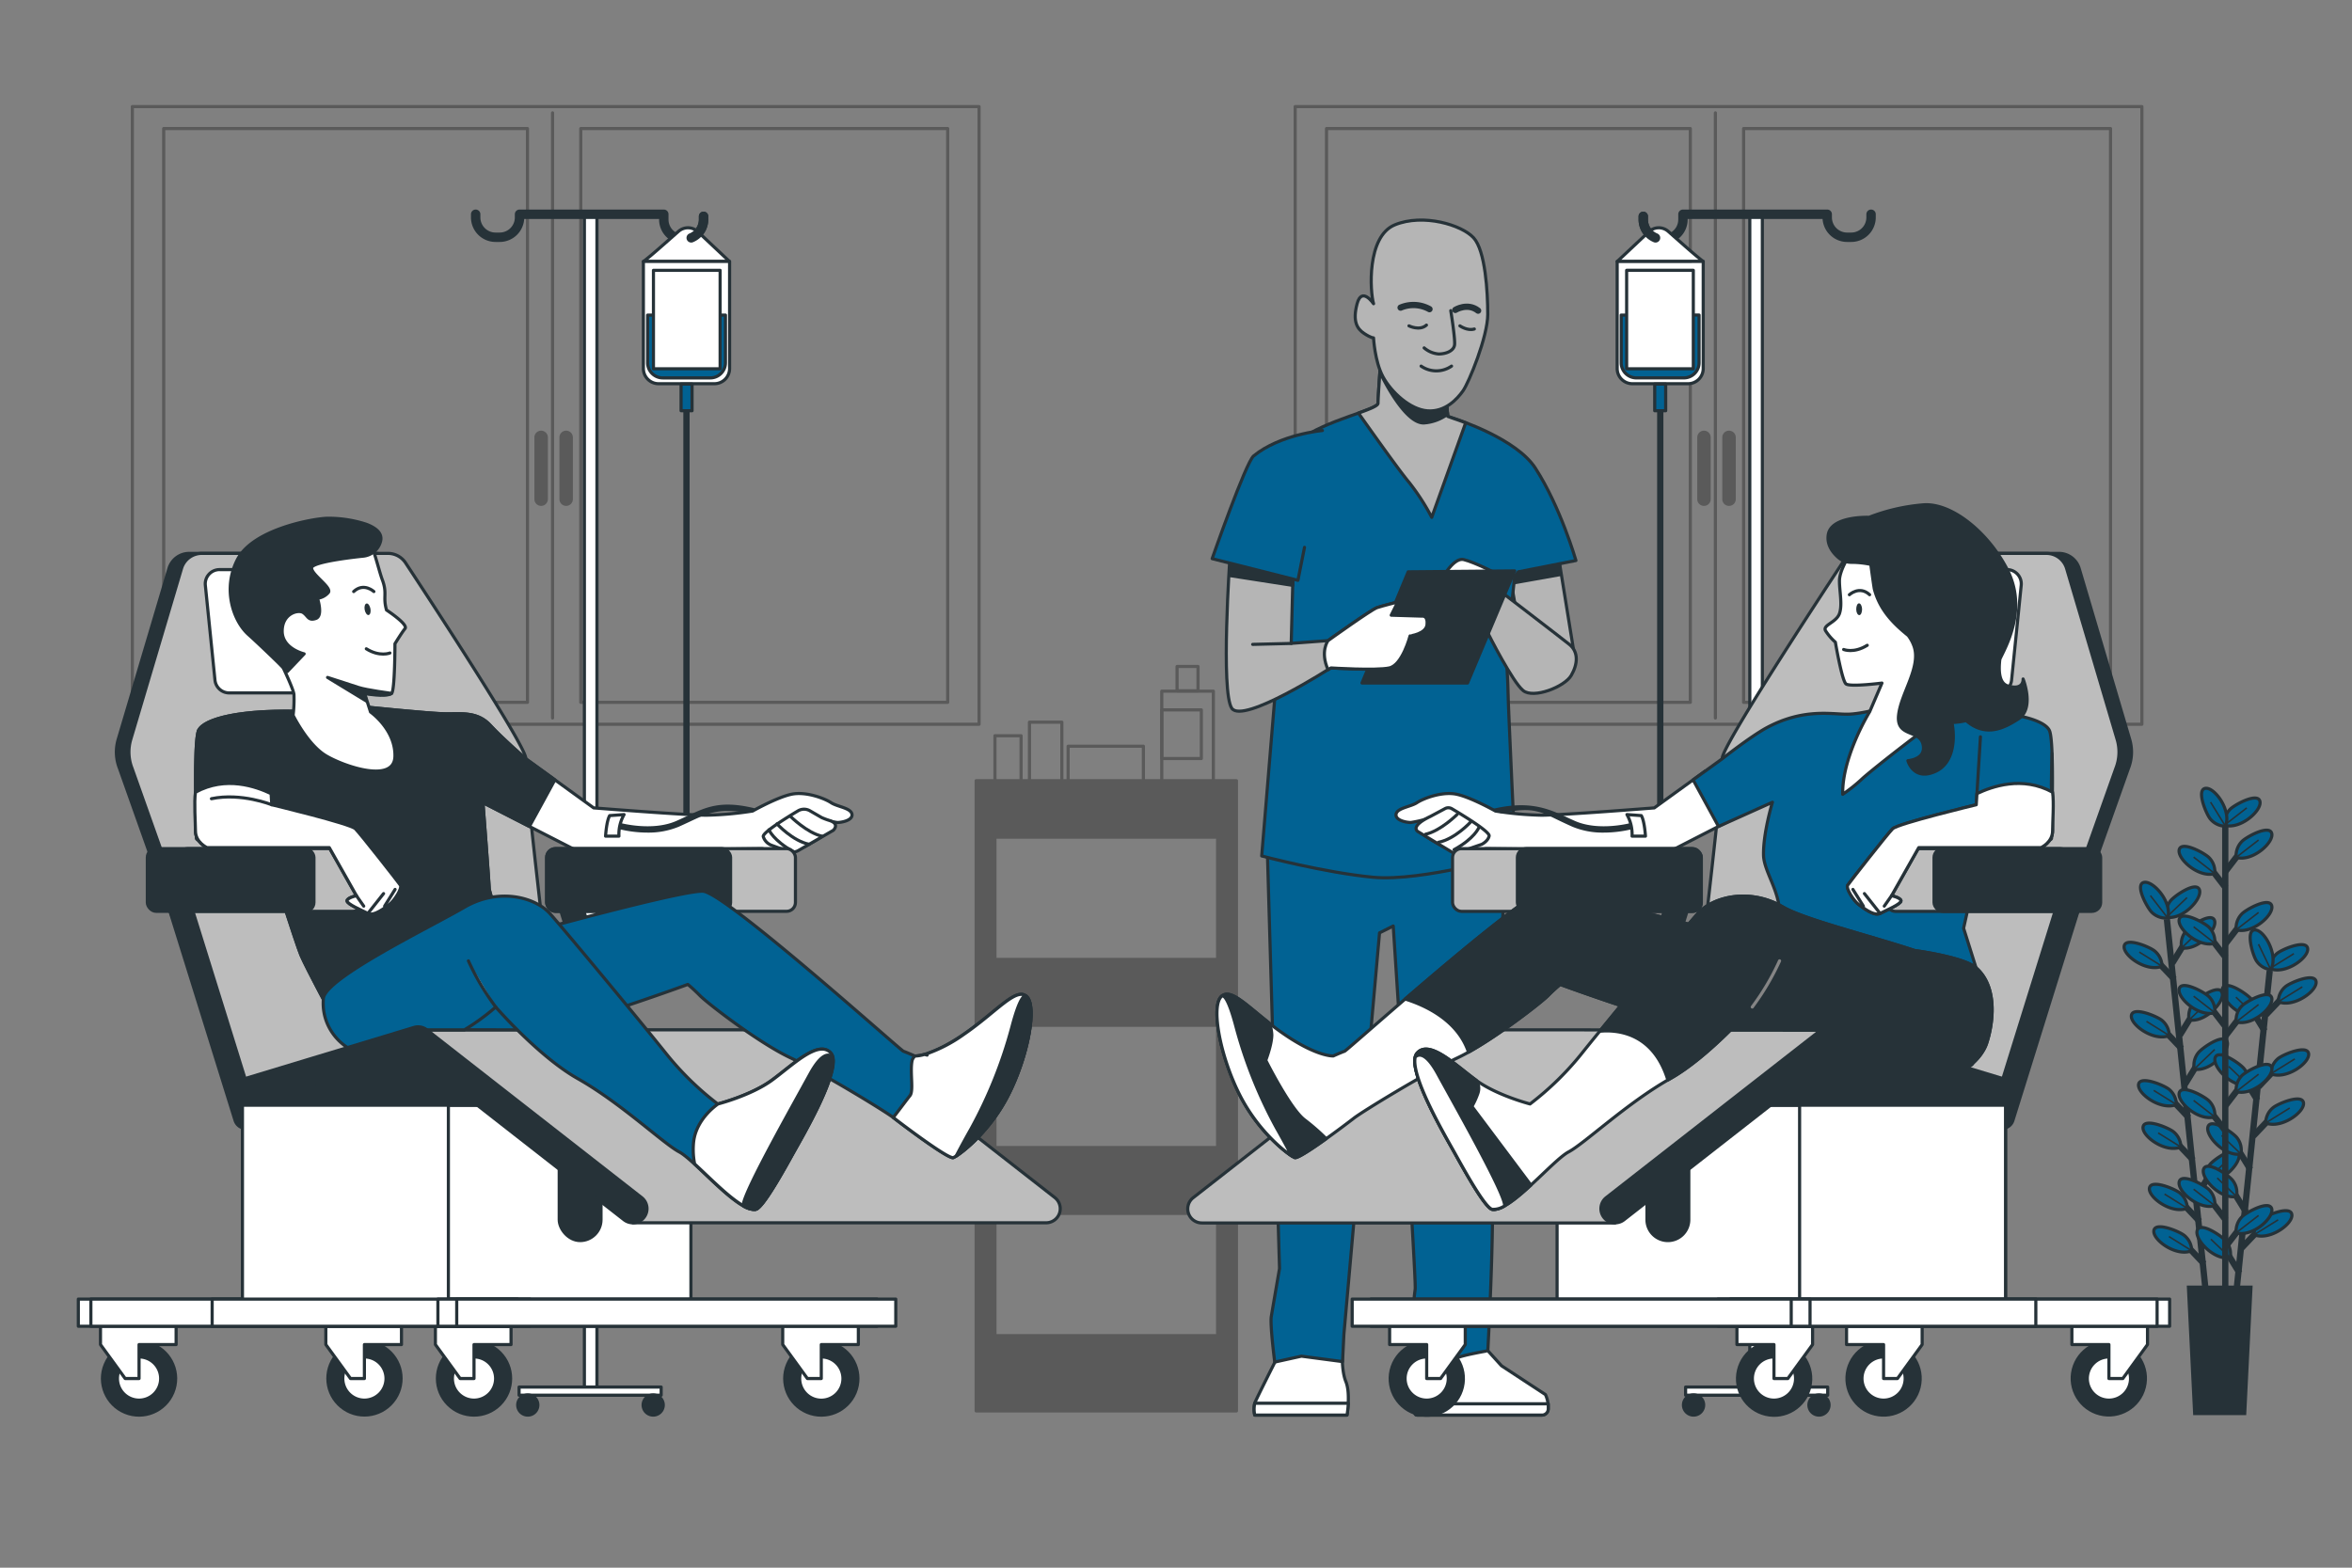 <svg xmlns="http://www.w3.org/2000/svg" viewBox="0 0 750 500"><rect x="0" y="0" width="750" height="500" fill="#808080" stroke="none"/><g id="freepik--Furniture--inject-45"><g style="opacity:0.3"><path d="M311.27,249V450h83V249Zm77,177h-71V387h71Zm0-60h-71V327h71Zm0-60h-71V267h71Z" style="stroke:#000;stroke-linecap:round;stroke-linejoin:round"></path><rect x="370.46" y="220.44" width="16.45" height="28.79" style="fill:none;stroke:#000;stroke-linecap:round;stroke-linejoin:round"></rect><rect x="370.46" y="226.41" width="12.62" height="15.51" style="fill:none;stroke:#000;stroke-linecap:round;stroke-linejoin:round"></rect><rect x="375.34" y="212.56" width="6.68" height="7.77" style="fill:none;stroke:#000;stroke-linecap:round;stroke-linejoin:round"></rect><rect x="340.6" y="238" width="24" height="11.67" style="fill:none;stroke:#000;stroke-linecap:round;stroke-linejoin:round"></rect><rect x="328.27" y="230.33" width="10.33" height="22.33" style="fill:none;stroke:#000;stroke-linecap:round;stroke-linejoin:round"></rect><rect x="317.27" y="234.66" width="8.33" height="18.01" style="fill:none;stroke:#000;stroke-linecap:round;stroke-linejoin:round"></rect></g></g><g id="freepik--Windows--inject-45"><g style="opacity:0.3"><rect x="413" y="34" width="270" height="197" style="fill:none;stroke:#000;stroke-linecap:round;stroke-linejoin:round"></rect><rect x="423" y="41" width="116" height="183" style="fill:none;stroke:#000;stroke-linecap:round;stroke-linejoin:round"></rect><rect x="556" y="41" width="117" height="183" style="fill:none;stroke:#000;stroke-linecap:round;stroke-linejoin:round"></rect><line x1="547" y1="36" x2="547" y2="229" style="fill:none;stroke:#000;stroke-linecap:round;stroke-linejoin:round"></line><path d="M543.36,160.85h0a1.64,1.64,0,0,1-1.64-1.65V139.5a1.64,1.64,0,0,1,1.64-1.64h0A1.64,1.64,0,0,1,545,139.5v19.7A1.64,1.64,0,0,1,543.36,160.85Z" style="stroke:#000;stroke-linecap:round;stroke-linejoin:round"></path><path d="M551.34,160.85h0a1.64,1.64,0,0,1-1.64-1.65V139.5a1.64,1.64,0,0,1,1.64-1.64h0A1.65,1.65,0,0,1,553,139.5v19.7A1.65,1.65,0,0,1,551.34,160.85Z" style="stroke:#000;stroke-linecap:round;stroke-linejoin:round"></path></g><g style="opacity:0.3"><rect x="42.2" y="34" width="270" height="197" style="fill:none;stroke:#000;stroke-linecap:round;stroke-linejoin:round"></rect><rect x="52.2" y="41" width="116" height="183" style="fill:none;stroke:#000;stroke-linecap:round;stroke-linejoin:round"></rect><rect x="185.2" y="41" width="117" height="183" style="fill:none;stroke:#000;stroke-linecap:round;stroke-linejoin:round"></rect><line x1="176.2" y1="36" x2="176.2" y2="229" style="fill:none;stroke:#000;stroke-linecap:round;stroke-linejoin:round"></line><path d="M172.56,160.85h0a1.65,1.65,0,0,1-1.65-1.65V139.5a1.65,1.65,0,0,1,1.65-1.64h0a1.65,1.65,0,0,1,1.64,1.64v19.7A1.65,1.65,0,0,1,172.56,160.85Z" style="stroke:#000;stroke-linecap:round;stroke-linejoin:round"></path><path d="M180.53,160.85h0a1.65,1.65,0,0,1-1.64-1.65V139.5a1.65,1.65,0,0,1,1.64-1.64h0a1.64,1.64,0,0,1,1.64,1.64v19.7A1.64,1.64,0,0,1,180.53,160.85Z" style="stroke:#000;stroke-linecap:round;stroke-linejoin:round"></path></g></g><g id="freepik--character-2--inject-45"><path d="M474.43,430.79l4.37,4.81,14,9.18a9.08,9.08,0,0,1,.87,3.49v1.11a2,2,0,0,1-2,1.95H451.88a.7.7,0,0,1-.7-.6,62.18,62.18,0,0,1-.78-8.14c0-3.49,2.18-14.86,2.18-14.86l20.54-.87Z" style="fill:#fff;stroke:#263238;stroke-linecap:round;stroke-linejoin:round"></path><path d="M451.18,450.73a.7.7,0,0,0,.7.6h39.83a2,2,0,0,0,2-1.95v-1.11a4.89,4.89,0,0,0,0-.54H450.77C450.92,449,451.08,450.09,451.18,450.73Z" style="fill:#fff;stroke:#263238;stroke-linecap:round;stroke-linejoin:round"></path><path d="M408,427.42l-.69,5.5s-6.71,13.25-7.22,14.63a8.6,8.6,0,0,0,0,3.78h29.42s1.2-6.88-.34-10.66-1.09-10.12-1.09-10.12l-.81-3.13S412.33,425.52,408,427.42Z" style="fill:#fff;stroke:#263238;stroke-linecap:round;stroke-linejoin:round"></path><path d="M400.12,451.33h29.42a34.59,34.59,0,0,0,.4-3.78H400.12A8.6,8.6,0,0,0,400.12,451.33Z" style="fill:#fff;stroke:#263238;stroke-linecap:round;stroke-linejoin:round"></path><path d="M480.55,270s-5.68,89.15-4.81,105.32-1.31,55.5-1.31,55.5S467,432.1,464.82,433s-13.2,1.75-13.2,1.75a110.73,110.73,0,0,1-1.22-11.37,99.93,99.93,0,0,1,.87-12.23c.44-2.62-7-115.81-7-115.81l-4.37,2.19-11.36,128-.44,8.74L415,432.54l-8.52,1.88s-1.53-11.93-1.09-14.55,2.62-15.3,2.62-15.3l-3.94-135S460.45,272.16,480.55,270Z" style="fill:#016293;stroke:#263238;stroke-linecap:round;stroke-linejoin:round"></path><polygon points="496.82 176.67 501.92 208.23 499.82 211.83 484.5 200.71 481.19 181.78 496.82 176.67" style="fill:#b5b5b5;stroke:#263238;stroke-linecap:round;stroke-linejoin:round"></polygon><polygon points="482.65 185.91 497.31 183.3 497.31 179.89 484.19 182.38 482.65 185.91" style="fill:#263238;stroke:#263238;stroke-linecap:round;stroke-linejoin:round"></polygon><path d="M440.32,114.47s-.9,12-.9,14.12-16.83,5.41-24.94,11.72c-4.56,3.55-10.22,11.12-10.22,15.63s2.41,64.61,2.41,64.61L402.33,273s19.87,5.29,35.49,6.79,45.35-7.22,45.35-7.22-2.28-48.15-2.28-51.45-.6-12-.6-12l2.7-25.24,1.2-1.51,18.34-3.6s-4.88-17-12.93-29.45c-6-9.32-24.34-15.33-26.14-15.93l-1.8-.6-.6-6.31S444.83,120.18,440.32,114.47Z" style="fill:#016293;stroke:#263238;stroke-linecap:round;stroke-linejoin:round"></path><path d="M461.66,132.8l-.6-6.31s-16.23-6.31-20.74-12c0,0-.9,12-.9,14.12,0,.83-2.6,1.84-6.24,3.15,3.79,5.36,13.29,18.75,16.16,22.1A72.2,72.2,0,0,1,456.55,165l10.82-30.15c-2-.77-3.47-1.25-3.91-1.4Z" style="fill:#b5b5b5;stroke:#263238;stroke-linecap:round;stroke-linejoin:round"></path><path d="M461.59,132.12l-.53-5.63s-16.23-6.31-20.74-12c0,0-.14,1.84-.3,4.21,1.16,2.42,8.14,16.43,14.05,16.19A14.4,14.4,0,0,0,461.59,132.12Z" style="fill:#263238;stroke:#263238;stroke-linecap:round;stroke-linejoin:round"></path><path d="M478.18,188.39s19.24,14.73,22.24,17.13,2.71,6.31.6,9.92-12,7.51-15.32,4.81S474.88,202.82,474,201s-3.91-9.61-3.91-9.61Z" style="fill:#b5b5b5;stroke:#263238;stroke-linecap:round;stroke-linejoin:round"></path><path d="M476.68,182.68s-6.31-3.3-9.91-4.2S459,186,459,186l18.93-.3Z" style="fill:#fff;stroke:#263238;stroke-linecap:round;stroke-linejoin:round"></path><polygon points="449.04 182.38 434.31 217.84 467.97 217.84 482.99 182.08 449.04 182.38" style="fill:#263238;stroke:#263238;stroke-linecap:round;stroke-linejoin:round"></polygon><path d="M423.49,204.32s13.83-9.92,15.63-10.52,6.61-1.8,6.61-1.8l-2.1,4.21,9.91.3s1.81-.3,1.51,2.7-5.41,3.61-5.41,3.61S447.23,212.13,443,213s-18.64,0-18.64,0-27.94,18-31.55,12.93-.6-48.38-.6-48.38l20.13,4.5-.6,23.14Z" style="fill:#b5b5b5;stroke:#263238;stroke-linecap:round;stroke-linejoin:round"></path><polygon points="392.07 183.56 412.23 186.7 412.23 185.13 392.33 179.63 392.07 183.56" style="fill:#263238;stroke:#263238;stroke-linecap:round;stroke-linejoin:round"></polygon><line x1="411.77" y1="205.22" x2="399.45" y2="205.52" style="fill:#fff;stroke:#263238;stroke-linecap:round;stroke-linejoin:round"></line><path d="M455.05,199.21c.3-3-1.51-2.7-1.51-2.7l-9.91-.3,2.1-4.21s-4.81,1.2-6.61,1.8-15.63,10.52-15.63,10.52-2.63,3.43,0,9.29l.9-.58s14.43.91,18.64,0,6.61-10.21,6.61-10.21S454.75,202.22,455.05,199.21Z" style="fill:#fff;stroke:#263238;stroke-linecap:round;stroke-linejoin:round"></path><path d="M421.69,137.31s-13.52,1.2-21.94,8.11c-2.46,2-13.22,32.76-13.22,32.76l27.35,6.91,2.1-10.52" style="fill:#016293;stroke:#263238;stroke-linecap:round;stroke-linejoin:round"></path><path d="M438,96.87s-3.75-5.63-5.25,0,0,8,2.24,9.48,3,1.41,3,1.41.38,7.51,3,12.39,8.64,10.51,14.27,10.89,9.39-3.76,11.26-6.39,7.89-17.27,7.89-24.4-.75-20.27-4.51-24.4S453.77,68,444.76,71.72,436.87,93.12,438,96.87Z" style="fill:#b5b5b5;stroke:#263238;stroke-linecap:round;stroke-linejoin:round"></path><path d="M462.62,99.08s1.45,9,1.21,10.91-2.67,2.91-5.09,2.91a8.11,8.11,0,0,1-4.61-1.94" style="fill:none;stroke:#263238;stroke-linecap:round;stroke-linejoin:round"></path><path d="M453.16,116.77a8.53,8.53,0,0,0,9.7,0" style="fill:none;stroke:#263238;stroke-linecap:round;stroke-linejoin:round"></path><path d="M455.83,98.6a10.53,10.53,0,0,0-9.21-.49" style="fill:none;stroke:#263238;stroke-linecap:round;stroke-linejoin:round;stroke-width:2px"></path><path d="M464.07,98.84s3.88-2.42,7.27.24" style="fill:none;stroke:#263238;stroke-linecap:round;stroke-linejoin:round;stroke-width:2px"></path><path d="M449.29,103.93s3.39,1.7,5.57-.24" style="fill:none;stroke:#263238;stroke-linecap:round;stroke-linejoin:round"></path><path d="M465.53,103.93s2.42,1.7,4.6,1" style="fill:none;stroke:#263238;stroke-linecap:round;stroke-linejoin:round"></path></g><g id="freepik--character-3--inject-45"><rect x="557.98" y="67.53" width="4" height="375" transform="translate(1119.95 510.07) rotate(180)" style="fill:#fff;stroke:#263238;stroke-linecap:round;stroke-linejoin:round"></rect><rect x="537.5" y="442.39" width="45.31" height="2.6" transform="translate(1120.31 887.38) rotate(180)" style="fill:#fff;stroke:#263238;stroke-linecap:round;stroke-linejoin:round"></rect><path d="M536.82,448.12a3.22,3.22,0,1,1,3.22,3.21A3.22,3.22,0,0,1,536.82,448.12Z" style="fill:#263238;stroke:#263238;stroke-linecap:round;stroke-linejoin:round"></path><path d="M576.82,448.12a3.21,3.21,0,1,1,3.21,3.21A3.21,3.21,0,0,1,576.82,448.12Z" style="fill:#263238;stroke:#263238;stroke-linecap:round;stroke-linejoin:round"></path><path d="M596.64,68.33v1a6.33,6.33,0,0,1-6.33,6.34H589a6.34,6.34,0,0,1-6.34-6.34v-1h-46V70a6.32,6.32,0,0,1-6.33,6.33h0A6.32,6.32,0,0,1,524,70V69" style="fill:none;stroke:#263238;stroke-linecap:round;stroke-linejoin:round;stroke-width:3px"></path><line x1="529.42" y1="131.25" x2="529.42" y2="272.08" style="fill:none;stroke:#263238;stroke-linecap:round;stroke-linejoin:round;stroke-width:2px"></line><path d="M525.8,73.9a4.57,4.57,0,0,1,6.16-.11c2.12,1.88,4.84,4.27,6.52,5.74,3.09,2.7,4.64,3.86,4.64,3.86H515.71Z" style="fill:#fff;stroke:#263238;stroke-linecap:round;stroke-linejoin:round"></path><path d="M520.52,83.39h17.76a4.84,4.84,0,0,1,4.84,4.84v34.15a0,0,0,0,1,0,0H515.68a0,0,0,0,1,0,0V88.23A4.84,4.84,0,0,1,520.52,83.39Z" transform="translate(1058.8 205.77) rotate(180)" style="fill:#fff;stroke:#263238;stroke-linecap:round;stroke-linejoin:round"></path><path d="M521.83,100.5H537a4.84,4.84,0,0,1,4.84,4.84v15.19a0,0,0,0,1,0,0H517a0,0,0,0,1,0,0V105.34A4.84,4.84,0,0,1,521.83,100.5Z" transform="translate(1058.8 221.02) rotate(180)" style="fill:#016293;stroke:#263238;stroke-linecap:round;stroke-linejoin:round"></path><rect x="527.65" y="122.5" width="3.5" height="8.5" transform="translate(1058.8 253.5) rotate(180)" style="fill:#016293;stroke:#263238;stroke-linecap:round;stroke-linejoin:round"></rect><rect x="518.69" y="86.22" width="21.26" height="31.41" transform="translate(1058.65 203.84) rotate(180)" style="fill:#fff;stroke:#263238;stroke-linecap:round;stroke-linejoin:round"></rect><path d="M527.91,75.86A6.32,6.32,0,0,1,524,70V69" style="fill:#fff;stroke:#263238;stroke-linecap:round;stroke-linejoin:round;stroke-width:3px"></path><rect x="496.52" y="352.5" width="143" height="63.17" style="fill:#fff;stroke:#263238;stroke-linecap:round;stroke-linejoin:round"></rect><path d="M531.85,395.67h0a6.67,6.67,0,0,1-6.67-6.67V357a6.67,6.67,0,0,1,6.67-6.67h0a6.67,6.67,0,0,1,6.67,6.67v32A6.67,6.67,0,0,1,531.85,395.67Z" style="fill:#263238;stroke:#263238;stroke-linecap:round;stroke-linejoin:round"></path><line x1="535.18" y1="287.83" x2="513.85" y2="356.33" style="fill:none;stroke:#263238;stroke-linecap:round;stroke-linejoin:round;stroke-width:8px"></line><path d="M656.5,176.5H597.14a6.72,6.72,0,0,0-5.62,3C583.3,192,552.46,239,553.19,242c.83,3.5-11.67,106.5-11.67,106.5H642l36.71-103.45a14.19,14.19,0,0,0,.4-9.23L663,181.31A6.73,6.73,0,0,0,656.5,176.5Z" style="fill:#263238;stroke:#263238;stroke-linecap:round;stroke-linejoin:round"></path><path d="M652.5,176.5H593.14a6.72,6.72,0,0,0-5.62,3C579.3,192,548.46,239,549.19,242c.83,3.5-11.67,106.5-11.67,106.5H638l36.71-103.45a14.19,14.19,0,0,0,.4-9.23L659,181.31A6.73,6.73,0,0,0,652.5,176.5Z" style="fill:#bdbdbd;stroke:#263238;stroke-linecap:round;stroke-linejoin:round"></path><polygon points="639.52 352.5 534.02 352.5 580.75 328.45 639.52 352.5" style="fill:#263238;stroke:#263238;stroke-linecap:round;stroke-linejoin:round"></polygon><path d="M543.79,245.9l-16.27,11.77s-29.34,2.33-36,2.33a106.5,106.5,0,0,1-14.67-1.33s-7.67-4.34-12.33-5.34-10.67,1.34-12.67,2.67-6.33,1.67-6.67,3.67,3.34,2.66,4.67,2.66a36.25,36.25,0,0,0,5.67-1.33s-3.34,2-3,3.67,11,7.33,12.66,7.33,8.67-1.33,8.67-1.33,25,.33,34,.33h25.67l19-9.74Z" style="fill:#fff;stroke:#263238;stroke-linecap:round;stroke-linejoin:round"></path><path d="M511.39,265.55a25.08,25.08,0,0,1-10-1.88c-1.21-.54-2.33-1.06-3.39-1.56-6.09-2.86-8.93-5.08-18.69-2.79-.54.12-1.09,0-2.42-.65-.49-.25-1.26-.59-.72-.72,10.44-2.44,16.44-.58,22.68,2.35,1.05.49,2.15,1,3.34,1.53,7.78,3.42,17.91.64,18,.61a1,1,0,0,1,1.24.69,1,1,0,0,1-.7,1.24A38,38,0,0,1,511.39,265.55Z" style="fill:#263238"></path><path d="M518.8,259.8a12.84,12.84,0,0,1,1.63,6.88h4.27s-.28-4.79-1.32-6.55Z" style="fill:#fff;stroke:#263238;stroke-linecap:round;stroke-linejoin:round"></path><path d="M641.19,270.33s13-1.33,13-3,1-30.66-.67-34.33-13.33-7-35.67-6c-5.67.25-16-1.67-16-1.67s-7.92,2.46-12.92,2.46-14-1.94-25.67,4.36C558.08,235,549.19,242,549.19,242l-9.3,6.72L548,263.59l17.19-7.72s-3,9.85-2.84,16.89c.11,5,4.93,11.1,5.13,18.27.41,14.79-3.74,31.18-3.74,31.18A98.87,98.87,0,0,1,595,336.42c5.49,3.79,17.09,7.55,17.44,7.72s15.49-3.19,16.44-4.7c5-8.05,5.33-15.95,3-25.16l-5.73-18.22,5-22.73Z" style="fill:#016293;stroke:#263238;stroke-linecap:round;stroke-linejoin:round"></path><path d="M456.17,260.37l4.6-2.46a2.2,2.2,0,0,1,2.15,0c3.15,1.86,12.21,7.33,11.93,8.71-.33,1.66-2.33,2.66-2.33,2.66l-8.71,3-11.59-7S449.17,263.7,456.17,260.37Z" style="fill:#fff;stroke:#263238;stroke-linecap:round;stroke-linejoin:round"></path><path d="M464.69,259.73s-5.31,5.31-10.11,6.34" style="fill:none;stroke:#263238;stroke-linecap:round;stroke-linejoin:round"></path><path d="M469,262.13s-5,5.48-10.29,6.51" style="fill:none;stroke:#263238;stroke-linecap:round;stroke-linejoin:round"></path><path d="M471.55,264s-1.38,3.43-7.89,7" style="fill:none;stroke:#263238;stroke-linecap:round;stroke-linejoin:round"></path><rect x="463.18" y="270.67" width="79.33" height="20" rx="2.83" style="fill:#bdbdbd;stroke:#263238;stroke-linecap:round;stroke-linejoin:round"></rect><rect x="483.86" y="270.67" width="58.65" height="20" rx="2.83" style="fill:#263238;stroke:#263238;stroke-linecap:round;stroke-linejoin:round"></rect><path d="M455.56,328.45l-2.5-.76a4.53,4.53,0,0,0-4.08.76L380.48,382a4.5,4.5,0,0,0,2.77,8.05H515l65.73-61.55Z" style="fill:#bdbdbd;stroke:#263238;stroke-linecap:round;stroke-linejoin:round"></path><path d="M575.27,305.56c-7.21-4.2-24.62-7.5-24.62-7.5s-51-14.12-57.95-13.82S429.65,335,428.75,335.29s-3.6,1.5-3.6,1.5-5.11.3-15.62-6.91-16.81-15.31-20.11-12-.3,19.22,6,31.53,15.91,19.21,17.42,19.81,16.21-10.5,18.91-12.61,22.82-14.41,33-19.21S491.2,320,493.6,317.57a51.9,51.9,0,0,1,3.91-3.6s35.12,12.91,45.33,13.81c1.47.13,3.09.37,4.79.67h33.12l-4.67,4.37a29.28,29.28,0,0,0,5.49-.54C593.28,329.88,582.48,309.77,575.27,305.56Z" style="fill:#fff;stroke:#263238;stroke-linecap:round;stroke-linejoin:round"></path><path d="M575.27,305.56c-7.21-4.2-24.62-7.5-24.62-7.5s-51-14.12-57.95-13.82c-4.27.19-27.39,19.57-44.62,34.39,6.46,2,16.79,6.78,20.2,16.94,10.06-5.6,23.18-15.86,25.32-18a51.9,51.9,0,0,1,3.91-3.6s35.12,12.91,45.33,13.81c1.47.13,3.09.37,4.79.67h33.12l-4.67,4.37a29.28,29.28,0,0,0,5.49-.54C593.28,329.88,582.48,309.77,575.27,305.56Z" style="fill:#263238;stroke:#263238;stroke-linecap:round;stroke-linejoin:round"></path><path d="M416,357.17c-4.64-3.49-12.38-19-12.38-19s1.93-5,1.93-8.13a10.51,10.51,0,0,0-.88-3.82c-7.61-6-12.45-11.13-15.2-8.38-3.31,3.3-.3,19.22,6,31.53s15.91,19.21,17.42,19.81c.81.33,5.46-2.75,10-6A70.74,70.74,0,0,0,416,357.17Z" style="fill:#263238;stroke:#263238;stroke-linecap:round;stroke-linejoin:round"></path><path d="M395.42,349.4c5.53,10.79,13.59,17.42,16.51,19.3-1.05-2-2.65-5-4.8-8.79a145.25,145.25,0,0,1-12.91-32.13c-2.55-9.74-4-10.34-4.56-10.11a1.59,1.59,0,0,0-.24.2C386.11,321.17,389.12,337.09,395.42,349.4Z" style="fill:#fff;stroke:#263238;stroke-linecap:round;stroke-linejoin:round"></path><path d="M630.08,308.65c-3.13-2.72-14.19-4.76-19.48-5.47-14.74-4.86-35.23-9.92-41.94-13.83-10.81-6.31-22.51-3.3-27.32,2.1s-28.22,33.63-36.63,44.14A94.85,94.85,0,0,1,487.9,352.1s-10.51-2.7-17.12-7.51-15-13.21-18.91-8.7,9,26.42,12,31.82,9.75,17.66,12,18c5.7.9,19.21-15.61,24.32-18.32S518.82,351.8,532.63,344c12.4-7,26.13-22.82,26.13-22.82a71.06,71.06,0,0,0,10,7.28h12C579.43,329.68,609.1,343.13,616,343c9.08,1.64,15.85-5.44,17.43-10.17C635.41,327.05,637.34,314.94,630.08,308.65Z" style="fill:#fff;stroke:#263238;stroke-linecap:round;stroke-linejoin:round"></path><path d="M451.87,335.89c-3.91,4.5,9,26.42,12,31.82s9.75,17.66,12,18c2.83.45,7.6-3.41,12.3-7.73l-18.81-25.09a24.21,24.21,0,0,0,1.93-4.26,4.63,4.63,0,0,0-.53-4.06C464.18,339.79,455.77,331.38,451.87,335.89Z" style="fill:#263238;stroke:#263238;stroke-linecap:round;stroke-linejoin:round"></path><path d="M633.47,332.86c1.94-5.81,3.87-17.92-3.39-24.21-3.13-2.72-14.19-4.76-19.48-5.47-14.74-4.86-35.23-9.92-41.94-13.83-10.81-6.31-22.51-3.3-27.32,2.1-4,4.49-20.81,24.71-31.22,37.46,5.13-.51,17,.1,21.73,15.54l.78-.46c12.4-7,26.13-22.82,26.13-22.82a71.06,71.06,0,0,0,10,7.28h12C579.43,329.68,609.1,343.13,616,343,625.12,344.67,631.89,337.59,633.47,332.86Z" style="fill:#263238;stroke:#263238;stroke-linecap:round;stroke-linejoin:round"></path><path d="M558.76,321.17a79.42,79.42,0,0,0,8.7-14.71" style="fill:none;stroke:#858585;stroke-linecap:round;stroke-linejoin:round"></path><path d="M479.79,384.23c-.6-4.81-15.91-31.83-21.32-41.74-3.84-7-6.16-6.35-7.19-5.35-1.49,6.35,9.81,25.56,12.6,30.57,3,5.41,9.75,17.66,12,18a6.52,6.52,0,0,0,3.92-1.13A2.36,2.36,0,0,0,479.79,384.23Z" style="fill:#fff;stroke:#263238;stroke-linecap:round;stroke-linejoin:round"></path><path d="M515,390a4.5,4.5,0,0,1-2.77-8.05l68.5-53.5a4.51,4.51,0,0,1,4.07-.76l54.5,16.5a4.5,4.5,0,1,1-2.61,8.62L584.45,337l-66.66,52.07A4.49,4.49,0,0,1,515,390Z" style="fill:#263238;stroke:#263238;stroke-linecap:round;stroke-linejoin:round"></path><line x1="659.85" y1="287.83" x2="638.52" y2="356.33" style="fill:none;stroke:#263238;stroke-linecap:round;stroke-linejoin:round;stroke-width:8px"></line><rect x="573.85" y="352.5" width="65.67" height="63.17" style="fill:#fff;stroke:#263238;stroke-linecap:round;stroke-linejoin:round"></rect><circle cx="565.68" cy="439.67" r="11.67" transform="translate(8.34 889.86) rotate(-76.78)" style="fill:#263238;stroke:#263238;stroke-linecap:round;stroke-linejoin:round"></circle><path d="M572.57,439.67a6.89,6.89,0,1,1-6.89-6.89A6.89,6.89,0,0,1,572.57,439.67Z" style="fill:#fff;stroke:#263238;stroke-linecap:round;stroke-linejoin:round"></path><polygon points="553.87 421.95 553.87 428.84 565.68 428.84 565.68 439.67 570.11 439.67 577.99 428.84 577.99 421.95 553.87 421.95" style="fill:#fff;stroke:#263238;stroke-linecap:round;stroke-linejoin:round"></polygon><circle cx="672.49" cy="439.67" r="11.67" transform="translate(82.58 985.15) rotate(-75.94)" style="fill:#263238;stroke:#263238;stroke-linecap:round;stroke-linejoin:round"></circle><path d="M679.38,439.67a6.89,6.89,0,1,1-6.89-6.89A6.9,6.9,0,0,1,679.38,439.67Z" style="fill:#fff;stroke:#263238;stroke-linecap:round;stroke-linejoin:round"></path><polygon points="660.68 421.95 660.68 428.84 672.49 428.84 672.49 439.67 676.92 439.67 684.79 428.84 684.79 421.95 660.68 421.95" style="fill:#fff;stroke:#263238;stroke-linecap:round;stroke-linejoin:round"></polygon><circle cx="600.63" cy="439.67" r="11.67" transform="translate(29.13 916.59) rotate(-76.05)" style="fill:#263238;stroke:#263238;stroke-linecap:round;stroke-linejoin:round"></circle><path d="M607.52,439.67a6.89,6.89,0,1,1-6.89-6.89A6.9,6.9,0,0,1,607.52,439.67Z" style="fill:#fff;stroke:#263238;stroke-linecap:round;stroke-linejoin:round"></path><polygon points="588.82 421.95 588.82 428.84 600.63 428.84 600.63 439.67 605.06 439.67 612.93 428.84 612.93 421.95 588.82 421.95" style="fill:#fff;stroke:#263238;stroke-linecap:round;stroke-linejoin:round"></polygon><circle cx="454.94" cy="439.67" r="11.67" transform="translate(-77.09 782.04) rotate(-76.78)" style="fill:#263238;stroke:#263238;stroke-linecap:round;stroke-linejoin:round"></circle><path d="M461.83,439.67a6.89,6.89,0,1,1-6.89-6.89A6.9,6.9,0,0,1,461.83,439.67Z" style="fill:#fff;stroke:#263238;stroke-linecap:round;stroke-linejoin:round"></path><polygon points="443.12 421.95 443.12 428.84 454.94 428.84 454.94 439.67 459.37 439.67 467.24 428.84 467.24 421.95 443.12 421.95" style="fill:#fff;stroke:#263238;stroke-linecap:round;stroke-linejoin:round"></polygon><rect x="551.85" y="414.33" width="140" height="8.67" style="fill:#fff;stroke:#263238;stroke-linecap:round;stroke-linejoin:round"></rect><rect x="547.85" y="414.33" width="140" height="8.67" style="fill:#fff;stroke:#263238;stroke-linecap:round;stroke-linejoin:round"></rect><rect x="551.85" y="414.33" width="97.33" height="8.67" style="fill:#fff;stroke:#263238;stroke-linecap:round;stroke-linejoin:round"></rect><rect x="437.18" y="414.33" width="140" height="8.67" style="fill:#fff;stroke:#263238;stroke-linecap:round;stroke-linejoin:round"></rect><rect x="431.18" y="414.33" width="140" height="8.67" style="fill:#fff;stroke:#263238;stroke-linecap:round;stroke-linejoin:round"></rect><rect x="601.52" y="270.67" width="58.33" height="20" rx="2.83" style="fill:#bdbdbd;stroke:#263238;stroke-linecap:round;stroke-linejoin:round"></rect><rect x="616.72" y="270.67" width="53.13" height="20" rx="2.83" style="fill:#263238;stroke:#263238;stroke-linecap:round;stroke-linejoin:round"></rect><path d="M631.52,235l-1.33,21.67s-25,6-26.67,7.66-13.67,17-14.33,18,2,5,3.33,6,5,4,7,3,6.67-3,6.67-4-3-1.66-3-1.66l8.66-15.34h39s3.67-1.66,3.67-5.33-.39-14.67-.39-14.67l.16-10" style="fill:#016293;stroke:#263238;stroke-linecap:round;stroke-linejoin:round"></path><path d="M650.85,270.33s3.67-1.66,3.67-5.33c0-2.53.49-9.23,0-12.33-9.67-5.32-19.34-1.81-24.12.45l-.22,3.55s-25,6-26.66,7.66-13.67,17-14.34,18,2,5,3.34,6,5,4,7,3,6.66-3,6.66-4-3-1.66-3-1.66l8.67-15.34Z" style="fill:#fff;stroke:#263238;stroke-linecap:round;stroke-linejoin:round"></path><line x1="590.85" y1="283.67" x2="594.19" y2="289" style="fill:#fff;stroke:#263238;stroke-linecap:round;stroke-linejoin:round"></line><line x1="594.52" y1="285" x2="599.52" y2="291.33" style="fill:#fff;stroke:#263238;stroke-linecap:round;stroke-linejoin:round"></line><line x1="603.18" y1="285.67" x2="600.85" y2="289" style="fill:#fff;stroke:#263238;stroke-linecap:round;stroke-linejoin:round"></line><path d="M610.31,181.67H640a4.54,4.54,0,0,1,4.52,5l-3.07,30.24A4.55,4.55,0,0,1,637,221H605.7a4.55,4.55,0,0,1-4.5-5.23l4.62-30.24A4.55,4.55,0,0,1,610.31,181.67Z" style="fill:#fff;stroke:#263238;stroke-linecap:round;stroke-linejoin:round"></path><path d="M589.69,177.19s-3.13,4.69-3.13,8.08,1,7.56,0,10.43-5.47,3.65-4.43,5.47a17.28,17.28,0,0,0,3.13,3.65s2.08,12.25,3.38,13.3,11.47-.26,11.47-.26L596.2,227s-8.86,14.34-8.6,26.33a49.79,49.79,0,0,0,6.26-5c3.39-3.12,23.72-19,26.07-19.81s5.21-3.13-.26-24-16.43-29.19-21.38-30.5S589.69,177.19,589.69,177.19Z" style="fill:#fff;stroke:#263238;stroke-linecap:round;stroke-linejoin:round"></path><path d="M587.9,207.15s3.22,1.34,7.52-1.34" style="fill:none;stroke:#263238;stroke-linecap:round;stroke-linejoin:round"></path><path d="M593.78,194.27c0,1-.35,1.9-.87,1.92s-1-.81-1-1.85.35-1.89.87-1.91S593.74,193.23,593.78,194.27Z" style="fill:#263238"></path><path d="M589.73,189.68s3.22-3,6.45,0" style="fill:none;stroke:#263238;stroke-linecap:round;stroke-linejoin:round"></path><path d="M645.12,216.56s.37,3.72-4.84,2.23c-2.89-.83-3-5-2.57-8.52.11-.27.23-.53.35-.77,2.5-5,8-16.13,2-27.83S622.51,160.46,613.51,161A61.4,61.4,0,0,0,596,165s-12-.5-13,5.5c-.52,3.14,1.29,5.6,3.13,7.23a6.3,6.3,0,0,0,4.43,1.62,29.56,29.56,0,0,1,6,.66s1,7.44,1.15,7.94c1.75,6.49,5.89,10.79,10.78,14.73a12.18,12.18,0,0,1,1.75,3.15c2.61,6.68-4.08,15.23-4.83,22.29s6.69,4.46,7.81,9.29-4.83,5.2-4.83,5.2,1.85,6.69,8.92,3.35c5.44-2.58,6.24-9.79,5.13-15.52a24.32,24.32,0,0,0,4.53-.61c6.32,5.47,12.22,2.3,16.72-.59C648.83,225.85,645.12,216.56,645.12,216.56Z" style="fill:#263238;stroke:#263238;stroke-linecap:round;stroke-linejoin:round"></path></g><g id="freepik--character-1--inject-45"><rect x="186.35" y="67.53" width="4" height="375" style="fill:#fff;stroke:#263238;stroke-linecap:round;stroke-linejoin:round"></rect><rect x="165.52" y="442.39" width="45.31" height="2.6" style="fill:#fff;stroke:#263238;stroke-linecap:round;stroke-linejoin:round"></rect><path d="M211.5,448.12a3.21,3.21,0,1,0-3.21,3.21A3.21,3.21,0,0,0,211.5,448.12Z" style="fill:#263238;stroke:#263238;stroke-linecap:round;stroke-linejoin:round"></path><path d="M171.51,448.12a3.21,3.21,0,1,0-3.21,3.21A3.21,3.21,0,0,0,171.51,448.12Z" style="fill:#263238;stroke:#263238;stroke-linecap:round;stroke-linejoin:round"></path><path d="M151.68,68.33v1A6.34,6.34,0,0,0,158,75.67h1.34a6.33,6.33,0,0,0,6.33-6.34v-1h46V70A6.33,6.33,0,0,0,218,76.33h0A6.33,6.33,0,0,0,224.35,70V69" style="fill:none;stroke:#263238;stroke-linecap:round;stroke-linejoin:round;stroke-width:3px"></path><line x1="218.9" y1="131.25" x2="218.9" y2="272.08" style="fill:none;stroke:#263238;stroke-linecap:round;stroke-linejoin:round;stroke-width:2px"></line><path d="M222.53,73.9a4.57,4.57,0,0,0-6.16-.11c-2.13,1.88-4.84,4.27-6.53,5.74-3.09,2.7-4.63,3.86-4.63,3.86h27.41Z" style="fill:#fff;stroke:#263238;stroke-linecap:round;stroke-linejoin:round"></path><path d="M205.21,83.39h27.44a0,0,0,0,1,0,0v34.15a4.84,4.84,0,0,1-4.84,4.84H210a4.84,4.84,0,0,1-4.84-4.84V83.39A0,0,0,0,1,205.21,83.39Z" style="fill:#fff;stroke:#263238;stroke-linecap:round;stroke-linejoin:round"></path><path d="M206.51,100.5h24.82a0,0,0,0,1,0,0v15.19a4.84,4.84,0,0,1-4.84,4.84H211.35a4.84,4.84,0,0,1-4.84-4.84V100.5A0,0,0,0,1,206.51,100.5Z" style="fill:#016293;stroke:#263238;stroke-linecap:round;stroke-linejoin:round"></path><rect x="217.18" y="122.5" width="3.5" height="8.5" style="fill:#016293;stroke:#263238;stroke-linecap:round;stroke-linejoin:round"></rect><rect x="208.37" y="86.22" width="21.26" height="31.41" style="fill:#fff;stroke:#263238;stroke-linecap:round;stroke-linejoin:round"></rect><path d="M220.41,75.86A6.33,6.33,0,0,0,224.35,70V69" style="fill:#fff;stroke:#263238;stroke-linecap:round;stroke-linejoin:round;stroke-width:3px"></path><rect x="77.31" y="352.5" width="143" height="63.17" transform="translate(297.63 768.17) rotate(180)" style="fill:#fff;stroke:#263238;stroke-linecap:round;stroke-linejoin:round"></rect><rect x="178.31" y="350.33" width="13.33" height="45.33" rx="6.67" transform="translate(369.96 746) rotate(-180)" style="fill:#263238;stroke:#263238;stroke-linecap:round;stroke-linejoin:round"></rect><line x1="181.65" y1="287.83" x2="202.98" y2="356.33" style="fill:none;stroke:#263238;stroke-linecap:round;stroke-linejoin:round;stroke-width:8px"></line><path d="M60.34,176.5H119.7a6.72,6.72,0,0,1,5.61,3C133.54,192,164.37,239,163.65,242c-.84,3.5,11.66,106.5,11.66,106.5H74.81L38.1,245.05a14.19,14.19,0,0,1-.4-9.23l16.18-54.51A6.74,6.74,0,0,1,60.34,176.5Z" style="fill:#263238;stroke:#263238;stroke-linecap:round;stroke-linejoin:round"></path><path d="M64.34,176.5H123.7a6.72,6.72,0,0,1,5.61,3C137.54,192,168.37,239,167.65,242c-.84,3.5,11.66,106.5,11.66,106.5H78.81L42.1,245.05a14.19,14.19,0,0,1-.4-9.23l16.18-54.51A6.74,6.74,0,0,1,64.34,176.5Z" style="fill:#bdbdbd;stroke:#263238;stroke-linecap:round;stroke-linejoin:round"></path><path d="M99.74,181.67H70a4.54,4.54,0,0,0-4.52,5l3.07,30.24A4.55,4.55,0,0,0,73.09,221h31.26a4.55,4.55,0,0,0,4.5-5.23l-4.61-30.24A4.55,4.55,0,0,0,99.74,181.67Z" style="fill:#fff;stroke:#263238;stroke-linecap:round;stroke-linejoin:round"></path><polygon points="77.31 352.5 182.81 352.5 136.08 328.45 77.31 352.5" style="fill:#263238;stroke:#263238;stroke-linecap:round;stroke-linejoin:round"></polygon><path d="M115,225.33s22.33,2.34,27.33,2.34,10-.67,14,3.66S167.65,242,167.65,242l21.66,15.67s29.34,2.33,36,2.33A106.5,106.5,0,0,0,240,258.67s7.67-4.34,12.33-5.34S263,254.67,265,256s6.33,1.67,6.67,3.67-3.34,2.66-4.67,2.66a36.25,36.25,0,0,1-5.67-1.33s3.34,2,3,3.67-11,7.33-12.66,7.33-8.67-1.33-8.67-1.33-25,.33-34,.33H183.31L154,256s2,26,2,27.33,5,16,5,16-44,19-45.33,19.67-8.67,7-8.67,7-9.33-17.33-11-21.33-10.33-31.34-10.33-31.34l-10-3s-13-1.33-13-3-1-30.66.66-34.33,13.34-7,35.67-6C104.65,227.25,115,225.33,115,225.33Z" style="fill:#fff;stroke:#263238;stroke-linecap:round;stroke-linejoin:round"></path><path d="M240.77,258.08a1,1,0,0,0-.56-.39c-10.44-2.44-15-.32-21.18,2.61-1.05.49-2.15,1-3.35,1.53-7.76,3.42-17.91.64-18,.61a1,1,0,0,0-.54,1.93,38.1,38.1,0,0,0,9.32,1.18,25.28,25.28,0,0,0,10-1.88c1.21-.54,2.32-1.06,3.39-1.56,5.58-2.63,9.44-4.42,17.57-2.94A17.46,17.46,0,0,0,240.77,258.08Z" style="fill:#263238"></path><path d="M199,259.8a12.81,12.81,0,0,0-1.64,6.88h-4.26s.28-4.79,1.31-6.55Z" style="fill:#fff;stroke:#263238;stroke-linecap:round;stroke-linejoin:round"></path><path d="M75.65,270.33s-13-1.33-13-3-1-30.66.66-34.33,13.34-7,35.67-6c5.67.25,16-1.67,16-1.67s22.33,2.34,27.33,2.34,10-.67,14,3.66S167.65,242,167.65,242l9.29,6.72-8.12,14.87L154,256s2,26,2,27.33,5,16,5,16-44,19-45.33,19.67-8.67,7-8.67,7-9.33-17.33-11-21.33-10.33-31.34-10.33-31.34Z" style="fill:#263238;stroke:#263238;stroke-linecap:round;stroke-linejoin:round"></path><path d="M118.69,174.7c1,2.28,2.34,7.86,3.22,10.21,1.66,4.45.12,5.38,1.34,9.66,0,0,7,4.57,5.91,5.91s-3.22,4.84-3.22,4.84,0,15-1.08,15.84-8.59,0-8.59,0l1.88,5.91s8.06,5.64,7.79,14.24-16.12,3.22-22-.27-10.48-12.89-10.48-12.89a41.85,41.85,0,0,0,.27-6.72c-.27-1.88-3.49-8.59-3.49-8.59S79.74,201,78.67,194,83,179,91.83,173.9,116,171.75,118.69,174.7Z" style="fill:#fff;stroke:#263238;stroke-linecap:round;stroke-linejoin:round"></path><path d="M116.74,167.19c3,1.12,5.23,2.83,4.63,5.36a6.35,6.35,0,0,1-5.64,4.84S99.35,179,99.35,181.15s6.45,6.17,5.37,7.79a5.33,5.33,0,0,1-3.49,1.87s1.88,5.64-.54,6.45-2.41-.81-4-1.88-6.71.27-6.71,5.91,7,7.25,7,7.25l-5.37,5.64S84,206.66,79.21,202.36s-8.33-14.5-3.49-23.9,23.09-12.89,28.47-13.16A38.69,38.69,0,0,1,116.74,167.19Z" style="fill:#263238;stroke:#263238;stroke-linecap:round;stroke-linejoin:round"></path><path d="M124.33,208.27s-3.23,1.34-7.52-1.34" style="fill:none;stroke:#263238;stroke-linecap:round;stroke-linejoin:round"></path><path d="M116.28,194.47c.19,1,.75,1.78,1.26,1.69s.78-1,.59-2-.74-1.78-1.25-1.68S116.1,193.45,116.28,194.47Z" style="fill:#263238"></path><path d="M119.22,188.67s-3.22-3-6.44,0" style="fill:none;stroke:#263238;stroke-linecap:round;stroke-linejoin:round"></path><path d="M124.86,221.16s-8-1.07-10.47-1.88-9.94-3.22-9.94-3.22l12.36,7.52-.54-2.42S123,222.51,124.86,221.16Z" style="fill:#263238;stroke:#263238;stroke-linecap:round;stroke-linejoin:round"></path><path d="M262,260.75l-3.7-2.14a3.76,3.76,0,0,0-3.82,0c-3.68,2.19-11.34,6.94-11.09,8.21a4.23,4.23,0,0,0,1.94,2.44,3.57,3.57,0,0,0,.71.34l5.36,1.95a3.77,3.77,0,0,0,3.18-.28l11.14-6.45s2.18-2-1.12-3.1A22.07,22.07,0,0,1,262,260.75Z" style="fill:#fff;stroke:#263238;stroke-linecap:round;stroke-linejoin:round"></path><path d="M252.05,260.37s5.32,5.31,10.12,6.34" style="fill:none;stroke:#263238;stroke-linecap:round;stroke-linejoin:round"></path><path d="M247.77,262.77s5,5.48,10.28,6.51" style="fill:none;stroke:#263238;stroke-linecap:round;stroke-linejoin:round"></path><path d="M245.2,264.66s1.37,3.42,7.88,7" style="fill:none;stroke:#263238;stroke-linecap:round;stroke-linejoin:round"></path><rect x="174.31" y="270.67" width="79.33" height="20" rx="2.83" transform="translate(427.96 561.33) rotate(180)" style="fill:#bdbdbd;stroke:#263238;stroke-linecap:round;stroke-linejoin:round"></rect><rect x="174.31" y="270.67" width="58.65" height="20" rx="2.83" transform="translate(407.28 561.33) rotate(180)" style="fill:#263238;stroke:#263238;stroke-linecap:round;stroke-linejoin:round"></rect><path d="M261.27,328.45l2.51-.76a4.51,4.51,0,0,1,4.07.76l68.5,53.5a4.5,4.5,0,0,1-2.77,8.05H201.81l-65.73-61.55Z" style="fill:#bdbdbd;stroke:#263238;stroke-linecap:round;stroke-linejoin:round"></path><path d="M141.56,305.56c7.21-4.2,24.62-7.5,24.62-7.5s51-14.12,57.95-13.82,63.05,50.75,63.95,51.05,3.61,1.5,3.61,1.5,5.1.3,15.61-6.91,16.81-15.31,20.11-12,.3,19.22-6,31.53S305.5,368.61,304,369.21s-16.22-10.5-18.92-12.61-22.82-14.41-33-19.21S225.63,320,223.23,317.57s-3.9-3.6-3.9-3.6S184.2,326.88,174,327.78c-1.47.13-3.09.37-4.79.67H136.08l4.67,4.37a29.37,29.37,0,0,1-5.49-.54C123.55,329.88,134.36,309.77,141.56,305.56Z" style="fill:#016293;stroke:#263238;stroke-linecap:round;stroke-linejoin:round"></path><path d="M284.84,356.43c2-2.59,4.61-6.11,5.34-7,1.21-1.5,0-7.21.6-10.81a2.79,2.79,0,0,1,1-1.8,11.89,11.89,0,0,0,3-.51,6.38,6.38,0,0,1,.85.21l.15-.52a46.77,46.77,0,0,0,11.56-6.09c10.51-7.2,16.81-15.31,20.11-12s.3,19.22-6,31.53S305.5,368.61,304,369.21s-16.22-10.5-18.92-12.61Z" style="fill:#fff;stroke:#263238;stroke-linecap:round;stroke-linejoin:round"></path><path d="M321.41,349.4c-5.53,10.79-13.58,17.42-16.51,19.3,1.06-2,2.65-5,4.8-8.79a145.25,145.25,0,0,0,12.91-32.13c2.55-9.74,4-10.34,4.57-10.11l.23.2C330.72,321.17,327.71,337.09,321.41,349.4Z" style="fill:#263238;stroke:#263238;stroke-linecap:round;stroke-linejoin:round"></path><path d="M103.11,318.67c0-.07,0-.13,0-.2.6-6.6,34.23-22.82,45-29.12s22.52-3.3,27.32,2.1,28.22,33.63,36.63,44.14a94.85,94.85,0,0,0,16.81,16.51s10.51-2.7,17.12-7.51,15-13.21,18.91-8.7-9,26.42-12,31.82-9.75,17.66-12,18c-5.7.9-19.21-15.61-24.32-18.32S198,351.8,184.2,344c-12.4-7-26.12-22.82-26.12-22.82a71.56,71.56,0,0,1-10,7.28h-12l4.18,3.92c-.76.29-1.53.57-2.3.81-5.07,1.6-8.59,2.16-13.63,3.33C113.07,339.14,102.22,330.2,103.11,318.67Z" style="fill:#016293;stroke:#263238;stroke-linecap:round;stroke-linejoin:round"></path><path d="M158.08,321.17a79.2,79.2,0,0,1-8.71-14.71" style="fill:#fff;stroke:#263238;stroke-linecap:round;stroke-linejoin:round"></path><path d="M265,335.89c3.91,4.5-9,26.42-12,31.82s-9.75,17.66-12,18c-4.35.69-13.25-8.77-19.5-14.49a23.5,23.5,0,0,1-.31-7.13c.9-7.51,7.8-12,7.8-12s10.51-2.7,17.12-7.51S261.06,331.38,265,335.89Z" style="fill:#fff;stroke:#263238;stroke-linecap:round;stroke-linejoin:round"></path><path d="M237,384.23c.6-4.81,15.91-31.83,21.32-41.74,3.84-7,6.17-6.35,7.19-5.35,1.49,6.35-9.81,25.56-12.6,30.57-3,5.41-9.75,17.66-12,18A6.52,6.52,0,0,1,237,384.6,2.36,2.36,0,0,1,237,384.23Z" style="fill:#263238;stroke:#263238;stroke-linecap:round;stroke-linejoin:round"></path><path d="M201.81,390a4.5,4.5,0,0,0,2.77-8.05l-68.5-53.5a4.51,4.51,0,0,0-4.07-.76l-54.5,16.5a4.5,4.5,0,0,0,2.61,8.62L132.38,337,199,389.05A4.51,4.51,0,0,0,201.81,390Z" style="fill:#263238;stroke:#263238;stroke-linecap:round;stroke-linejoin:round"></path><line x1="56.98" y1="287.83" x2="78.31" y2="356.33" style="fill:none;stroke:#263238;stroke-linecap:round;stroke-linejoin:round;stroke-width:8px"></line><circle cx="151.15" cy="439.67" r="11.67" transform="translate(-266.62 235.65) rotate(-45)" style="fill:#263238;stroke:#263238;stroke-linecap:round;stroke-linejoin:round"></circle><path d="M144.26,439.67a6.89,6.89,0,1,0,6.89-6.89A6.89,6.89,0,0,0,144.26,439.67Z" style="fill:#fff;stroke:#263238;stroke-linecap:round;stroke-linejoin:round"></path><polygon points="162.96 421.95 162.96 428.84 151.15 428.84 151.15 439.67 146.72 439.67 138.84 428.84 138.84 421.95 162.96 421.95" style="fill:#fff;stroke:#263238;stroke-linecap:round;stroke-linejoin:round"></polygon><circle cx="44.34" cy="439.67" r="11.67" transform="translate(-378.83 312.38) rotate(-67.5)" style="fill:#263238;stroke:#263238;stroke-linecap:round;stroke-linejoin:round"></circle><path d="M37.45,439.67a6.89,6.89,0,1,0,6.89-6.89A6.9,6.9,0,0,0,37.45,439.67Z" style="fill:#fff;stroke:#263238;stroke-linecap:round;stroke-linejoin:round"></path><polygon points="56.16 421.95 56.16 428.84 44.34 428.84 44.34 439.67 39.91 439.67 32.04 428.84 32.04 421.95 56.16 421.95" style="fill:#fff;stroke:#263238;stroke-linecap:round;stroke-linejoin:round"></polygon><circle cx="116.2" cy="439.67" r="11.67" transform="translate(-297.48 250.79) rotate(-50.66)" style="fill:#263238;stroke:#263238;stroke-linecap:round;stroke-linejoin:round"></circle><path d="M109.31,439.67a6.89,6.89,0,1,0,6.89-6.89A6.9,6.9,0,0,0,109.31,439.67Z" style="fill:#fff;stroke:#263238;stroke-linecap:round;stroke-linejoin:round"></path><polygon points="128.02 421.95 128.02 428.84 116.2 428.84 116.2 439.67 111.77 439.67 103.9 428.84 103.9 421.95 128.02 421.95" style="fill:#fff;stroke:#263238;stroke-linecap:round;stroke-linejoin:round"></polygon><circle cx="261.89" cy="439.67" r="11.67" transform="translate(-244.74 511.87) rotate(-67.33)" style="fill:#263238;stroke:#263238;stroke-linecap:round;stroke-linejoin:round"></circle><path d="M255,439.67a6.9,6.9,0,1,0,6.89-6.89A6.9,6.9,0,0,0,255,439.67Z" style="fill:#fff;stroke:#263238;stroke-linecap:round;stroke-linejoin:round"></path><polygon points="273.71 421.95 273.71 428.84 261.89 428.84 261.89 439.67 257.46 439.67 249.59 428.84 249.59 421.95 273.71 421.95" style="fill:#fff;stroke:#263238;stroke-linecap:round;stroke-linejoin:round"></polygon><rect x="24.98" y="414.33" width="140" height="8.67" transform="translate(189.96 837.33) rotate(180)" style="fill:#fff;stroke:#263238;stroke-linecap:round;stroke-linejoin:round"></rect><rect x="28.98" y="414.33" width="140" height="8.67" transform="translate(197.96 837.33) rotate(180)" style="fill:#fff;stroke:#263238;stroke-linecap:round;stroke-linejoin:round"></rect><rect x="77.31" y="352.5" width="65.67" height="63.17" transform="translate(220.29 768.17) rotate(180)" style="fill:#fff;stroke:#263238;stroke-linecap:round;stroke-linejoin:round"></rect><rect x="67.65" y="414.33" width="97.33" height="8.67" transform="translate(232.63 837.33) rotate(180)" style="fill:#fff;stroke:#263238;stroke-linecap:round;stroke-linejoin:round"></rect><rect x="139.65" y="414.33" width="140" height="8.67" transform="translate(419.29 837.33) rotate(180)" style="fill:#fff;stroke:#263238;stroke-linecap:round;stroke-linejoin:round"></rect><rect x="145.65" y="414.33" width="140" height="8.67" transform="translate(431.29 837.33) rotate(180)" style="fill:#fff;stroke:#263238;stroke-linecap:round;stroke-linejoin:round"></rect><rect x="56.98" y="270.67" width="58.33" height="20" rx="2.83" transform="translate(172.29 561.33) rotate(180)" style="fill:#bdbdbd;stroke:#263238;stroke-linecap:round;stroke-linejoin:round"></rect><rect x="46.98" y="270.67" width="53.13" height="20" rx="2.83" transform="translate(147.09 561.33) rotate(180)" style="fill:#263238;stroke:#263238;stroke-linecap:round;stroke-linejoin:round"></rect><path d="M85.31,235l1.34,21.67s25,6,26.66,7.66,13.67,17,14.34,18-2,5-3.34,6-5,4-7,3-6.66-3-6.66-4,3-1.66,3-1.66L105,270.33H66s-3.67-1.66-3.67-5.33.39-14.67.39-14.67L63.31,233" style="fill:#263238;stroke:#263238;stroke-linecap:round;stroke-linejoin:round"></path><path d="M66,270.33s-3.67-1.66-3.67-5.33c0-2.53-.49-9.23,0-12.33,9.67-5.32,19.34-1.81,24.12.45l.22,3.55s25,6,26.66,7.66,13.67,17,14.34,18-2,5-3.34,6-5,4-7,3-6.66-3-6.66-4,3-1.66,3-1.66L105,270.33Z" style="fill:#fff;stroke:#263238;stroke-linecap:round;stroke-linejoin:round"></path><path d="M86.65,256.67s-9.69-3.92-19.23-1.93" style="fill:none;stroke:#263238;stroke-linecap:round;stroke-linejoin:round"></path><line x1="125.98" y1="283.67" x2="122.65" y2="289" style="fill:#fff;stroke:#263238;stroke-linecap:round;stroke-linejoin:round"></line><line x1="122.31" y1="285" x2="117.31" y2="291.33" style="fill:#fff;stroke:#263238;stroke-linecap:round;stroke-linejoin:round"></line><line x1="113.65" y1="285.67" x2="115.98" y2="289" style="fill:#fff;stroke:#263238;stroke-linecap:round;stroke-linejoin:round"></line></g><g id="freepik--Plant--inject-45"><line x1="690.97" y1="293.18" x2="703.4" y2="412.33" style="fill:none;stroke:#263238;stroke-miterlimit:10;stroke-width:2px"></line><line x1="701.4" y1="389.53" x2="695.76" y2="383.58" style="fill:none;stroke:#263238;stroke-miterlimit:10;stroke-width:2px"></line><path d="M697.47,385.36a6.39,6.39,0,0,0-2.24-4.78c-1.45-1.29-9.06-4.5-9.79-1.82C684.66,381.68,692.45,387.41,697.47,385.36Z" style="fill:#016293;stroke:#263238;stroke-miterlimit:10"></path><line x1="697.47" y1="385.36" x2="690.22" y2="380.84" style="fill:none;stroke:#263238;stroke-miterlimit:10;stroke-width:0.5px"></line><line x1="702.81" y1="403.08" x2="697.17" y2="397.13" style="fill:none;stroke:#263238;stroke-miterlimit:10;stroke-width:2px"></line><path d="M698.89,398.91a6.38,6.38,0,0,0-2.25-4.78c-1.45-1.29-9.06-4.5-9.78-1.82C686.07,395.23,693.87,401,698.89,398.91Z" style="fill:#016293;stroke:#263238;stroke-miterlimit:10"></path><line x1="698.89" y1="398.91" x2="691.64" y2="394.39" style="fill:none;stroke:#263238;stroke-miterlimit:10;stroke-width:0.5px"></line><line x1="697.94" y1="356.46" x2="692.31" y2="350.51" style="fill:none;stroke:#263238;stroke-miterlimit:10;stroke-width:2px"></line><path d="M694,352.29a6.39,6.39,0,0,0-2.24-4.78c-1.45-1.29-9.07-4.49-9.79-1.81C681.21,348.62,689,354.34,694,352.29Z" style="fill:#016293;stroke:#263238;stroke-miterlimit:10"></path><line x1="694.02" y1="352.29" x2="686.77" y2="347.78" style="fill:none;stroke:#263238;stroke-miterlimit:10;stroke-width:0.5px"></line><line x1="699.36" y1="370.01" x2="693.72" y2="364.06" style="fill:none;stroke:#263238;stroke-miterlimit:10;stroke-width:2px"></line><path d="M695.43,365.84a6.35,6.35,0,0,0-2.24-4.78c-1.45-1.29-9.06-4.49-9.78-1.81C682.62,362.17,690.41,367.89,695.43,365.84Z" style="fill:#016293;stroke:#263238;stroke-miterlimit:10"></path><line x1="695.43" y1="365.84" x2="688.18" y2="361.33" style="fill:none;stroke:#263238;stroke-miterlimit:10;stroke-width:0.5px"></line><line x1="695.65" y1="334.45" x2="690.01" y2="328.5" style="fill:none;stroke:#263238;stroke-miterlimit:10;stroke-width:2px"></line><path d="M691.72,330.28a6.39,6.39,0,0,0-2.24-4.78c-1.45-1.29-9.06-4.49-9.79-1.81C678.91,326.6,686.7,332.33,691.72,330.28Z" style="fill:#016293;stroke:#263238;stroke-miterlimit:10"></path><line x1="691.72" y1="330.28" x2="684.47" y2="325.76" style="fill:none;stroke:#263238;stroke-miterlimit:10;stroke-width:0.5px"></line><line x1="693.34" y1="312.34" x2="687.7" y2="306.39" style="fill:none;stroke:#263238;stroke-miterlimit:10;stroke-width:2px"></line><path d="M689.42,308.17a6.38,6.38,0,0,0-2.25-4.78c-1.44-1.29-9.06-4.49-9.78-1.81C676.6,304.5,684.4,310.23,689.42,308.17Z" style="fill:#016293;stroke:#263238;stroke-miterlimit:10"></path><line x1="689.42" y1="308.17" x2="682.17" y2="303.66" style="fill:none;stroke:#263238;stroke-miterlimit:10;stroke-width:0.5px"></line><line x1="700.45" y1="381.51" x2="704.73" y2="374.52" style="fill:none;stroke:#263238;stroke-miterlimit:10;stroke-width:2px"></line><path d="M703.43,376.62a6.4,6.4,0,0,1,1.2-5.14c1.15-1.56,7.94-6.27,9.2-3.8C715.2,370.38,708.76,377.59,703.43,376.62Z" style="fill:#016293;stroke:#263238;stroke-miterlimit:10"></path><line x1="703.43" y1="376.62" x2="709.95" y2="370.38" style="fill:none;stroke:#263238;stroke-miterlimit:10;stroke-width:0.5px"></line><line x1="696.73" y1="345.85" x2="701.01" y2="338.86" style="fill:none;stroke:#263238;stroke-miterlimit:10;stroke-width:2px"></line><path d="M699.71,341a6.35,6.35,0,0,1,1.2-5.14c1.15-1.56,7.94-6.27,9.2-3.79C711.48,334.72,705,341.93,699.71,341Z" style="fill:#016293;stroke:#263238;stroke-miterlimit:10"></path><line x1="699.71" y1="340.96" x2="706.23" y2="334.72" style="fill:none;stroke:#263238;stroke-miterlimit:10;stroke-width:0.5px"></line><line x1="695.09" y1="330.18" x2="699.38" y2="323.19" style="fill:none;stroke:#263238;stroke-miterlimit:10;stroke-width:2px"></line><path d="M698.07,325.29a6.38,6.38,0,0,1,1.21-5.14c1.15-1.56,7.94-6.27,9.2-3.79C709.85,319.05,703.4,326.26,698.07,325.29Z" style="fill:#016293;stroke:#263238;stroke-miterlimit:10"></path><line x1="698.07" y1="325.29" x2="704.6" y2="319.05" style="fill:none;stroke:#263238;stroke-miterlimit:10;stroke-width:0.5px"></line><line x1="692.69" y1="307.21" x2="696.98" y2="300.22" style="fill:none;stroke:#263238;stroke-miterlimit:10;stroke-width:2px"></line><path d="M695.67,302.32a6.38,6.38,0,0,1,1.21-5.14c1.15-1.56,7.94-6.27,9.2-3.8C707.45,296.08,701,303.29,695.67,302.32Z" style="fill:#016293;stroke:#263238;stroke-miterlimit:10"></path><line x1="695.67" y1="302.32" x2="702.2" y2="296.08" style="fill:none;stroke:#263238;stroke-miterlimit:10;stroke-width:0.5px"></line><path d="M690.86,292.52a6.38,6.38,0,0,1,1.21-5.14c1.15-1.56,7.94-6.27,9.2-3.79C702.64,286.28,696.2,293.49,690.86,292.52Z" style="fill:#016293;stroke:#263238;stroke-miterlimit:10"></path><line x1="690.86" y1="292.52" x2="697.39" y2="286.28" style="fill:none;stroke:#263238;stroke-miterlimit:10;stroke-width:0.5px"></line><path d="M691.24,292.79a6.4,6.4,0,0,1-5-1.74c-1.43-1.31-5.4-8.55-2.81-9.55C686.26,280.42,692.76,287.59,691.24,292.79Z" style="fill:#016293;stroke:#263238;stroke-miterlimit:10"></path><line x1="691.24" y1="292.79" x2="685.72" y2="285.65" style="fill:none;stroke:#263238;stroke-miterlimit:10;stroke-width:0.5px"></line><line x1="723.76" y1="309.59" x2="711.4" y2="428.75" style="fill:none;stroke:#263238;stroke-miterlimit:10;stroke-width:2px"></line><line x1="714.13" y1="406.02" x2="709.84" y2="399.03" style="fill:none;stroke:#263238;stroke-miterlimit:10;stroke-width:2px"></line><path d="M711.15,401.13a6.38,6.38,0,0,0-1.21-5.14c-1.15-1.56-7.94-6.26-9.2-3.79C699.37,394.89,705.81,402.11,711.15,401.13Z" style="fill:#016293;stroke:#263238;stroke-miterlimit:10"></path><line x1="711.15" y1="401.13" x2="704.98" y2="395.22" style="fill:none;stroke:#263238;stroke-miterlimit:10;stroke-width:0.5px"></line><line x1="717.56" y1="372.95" x2="713.27" y2="365.97" style="fill:none;stroke:#263238;stroke-miterlimit:10;stroke-width:2px"></line><path d="M714.58,368.07a6.41,6.41,0,0,0-1.21-5.15c-1.15-1.56-7.94-6.26-9.2-3.79C702.8,361.83,709.25,369,714.58,368.07Z" style="fill:#016293;stroke:#263238;stroke-miterlimit:10"></path><line x1="714.58" y1="368.07" x2="708.42" y2="362.15" style="fill:none;stroke:#263238;stroke-miterlimit:10;stroke-width:0.5px"></line><line x1="716.16" y1="386.5" x2="711.87" y2="379.52" style="fill:none;stroke:#263238;stroke-miterlimit:10;stroke-width:2px"></line><path d="M713.17,381.62a6.38,6.38,0,0,0-1.21-5.14c-1.15-1.57-7.94-6.27-9.2-3.79C701.39,375.38,707.84,382.59,713.17,381.62Z" style="fill:#016293;stroke:#263238;stroke-miterlimit:10"></path><line x1="713.17" y1="381.62" x2="707.01" y2="375.7" style="fill:none;stroke:#263238;stroke-miterlimit:10;stroke-width:0.5px"></line><line x1="719.85" y1="350.94" x2="715.56" y2="343.95" style="fill:none;stroke:#263238;stroke-miterlimit:10;stroke-width:2px"></line><path d="M716.86,346.05a6.38,6.38,0,0,0-1.21-5.14c-1.15-1.56-7.94-6.26-9.2-3.79C705.08,339.81,711.53,347,716.86,346.05Z" style="fill:#016293;stroke:#263238;stroke-miterlimit:10"></path><line x1="716.86" y1="346.05" x2="710.7" y2="340.14" style="fill:none;stroke:#263238;stroke-miterlimit:10;stroke-width:0.5px"></line><line x1="722.14" y1="328.83" x2="717.85" y2="321.84" style="fill:none;stroke:#263238;stroke-miterlimit:10;stroke-width:2px"></line><path d="M719.16,323.94A6.38,6.38,0,0,0,718,318.8c-1.15-1.56-7.94-6.26-9.2-3.79C707.38,317.7,713.82,324.92,719.16,323.94Z" style="fill:#016293;stroke:#263238;stroke-miterlimit:10"></path><line x1="719.16" y1="323.94" x2="712.99" y2="318.03" style="fill:none;stroke:#263238;stroke-miterlimit:10;stroke-width:0.5px"></line><line x1="714.85" y1="397.98" x2="720.49" y2="392.02" style="fill:none;stroke:#263238;stroke-miterlimit:10;stroke-width:2px"></line><path d="M718.78,393.81A6.34,6.34,0,0,1,721,389c1.44-1.3,9.06-4.51,9.78-1.82C731.59,390.12,723.8,395.86,718.78,393.81Z" style="fill:#016293;stroke:#263238;stroke-miterlimit:10"></path><line x1="718.78" y1="393.81" x2="726.45" y2="389.05" style="fill:none;stroke:#263238;stroke-miterlimit:10;stroke-width:0.5px"></line><line x1="718.55" y1="362.32" x2="724.19" y2="356.36" style="fill:none;stroke:#263238;stroke-miterlimit:10;stroke-width:2px"></line><path d="M722.48,358.15a6.34,6.34,0,0,1,2.24-4.78c1.44-1.3,9.06-4.51,9.78-1.82C735.29,354.46,727.5,360.2,722.48,358.15Z" style="fill:#016293;stroke:#263238;stroke-miterlimit:10"></path><line x1="722.48" y1="358.15" x2="730.15" y2="353.39" style="fill:none;stroke:#263238;stroke-miterlimit:10;stroke-width:0.5px"></line><line x1="720.18" y1="346.65" x2="725.81" y2="340.69" style="fill:none;stroke:#263238;stroke-miterlimit:10;stroke-width:2px"></line><path d="M724.1,342.48a6.41,6.41,0,0,1,2.24-4.79c1.45-1.29,9.06-4.5,9.79-1.82C736.91,338.79,729.12,344.52,724.1,342.48Z" style="fill:#016293;stroke:#263238;stroke-miterlimit:10"></path><line x1="724.1" y1="342.48" x2="731.78" y2="337.72" style="fill:none;stroke:#263238;stroke-miterlimit:10;stroke-width:0.5px"></line><line x1="722.56" y1="323.67" x2="728.2" y2="317.72" style="fill:none;stroke:#263238;stroke-miterlimit:10;stroke-width:2px"></line><path d="M726.49,319.5a6.35,6.35,0,0,1,2.24-4.78c1.44-1.29,9.06-4.5,9.78-1.82C739.3,315.82,731.51,321.55,726.49,319.5Z" style="fill:#016293;stroke:#263238;stroke-miterlimit:10"></path><line x1="726.49" y1="319.5" x2="734.16" y2="314.74" style="fill:none;stroke:#263238;stroke-miterlimit:10;stroke-width:0.5px"></line><path d="M723.79,308.92a6.38,6.38,0,0,1,2.25-4.78c1.44-1.29,9.05-4.5,9.78-1.82C736.61,305.24,728.82,311,723.79,308.92Z" style="fill:#016293;stroke:#263238;stroke-miterlimit:10"></path><line x1="723.79" y1="308.92" x2="731.47" y2="304.16" style="fill:none;stroke:#263238;stroke-miterlimit:10;stroke-width:0.5px"></line><path d="M724.11,309.27a6.4,6.4,0,0,1-4.52-2.73c-1.14-1.58-3.53-9.49-.79-9.93C721.79,296.14,726.67,304.49,724.11,309.27Z" style="fill:#016293;stroke:#263238;stroke-miterlimit:10"></path><line x1="724.11" y1="309.27" x2="720.18" y2="301.14" style="fill:none;stroke:#263238;stroke-miterlimit:10;stroke-width:0.5px"></line><line x1="709.59" y1="261.07" x2="709.59" y2="411.75" style="fill:none;stroke:#263238;stroke-miterlimit:10;stroke-width:2px"></line><line x1="709.71" y1="389.1" x2="704.72" y2="382.59" style="fill:none;stroke:#263238;stroke-miterlimit:10;stroke-width:2px"></line><path d="M706.24,384.54a6.37,6.37,0,0,0-1.73-5c-1.31-1.43-8.55-5.41-9.55-2.82C693.88,379.55,701,386.06,706.24,384.54Z" style="fill:#016293;stroke:#263238;stroke-miterlimit:10"></path><line x1="706.24" y1="384.54" x2="699.5" y2="379.29" style="fill:none;stroke:#263238;stroke-miterlimit:10;stroke-width:0.5px"></line><line x1="709.71" y1="360.78" x2="704.72" y2="354.27" style="fill:none;stroke:#263238;stroke-miterlimit:10;stroke-width:2px"></line><path d="M706.24,356.22a6.34,6.34,0,0,0-1.73-5c-1.31-1.44-8.55-5.42-9.55-2.82C693.88,351.24,701,357.74,706.24,356.22Z" style="fill:#016293;stroke:#263238;stroke-miterlimit:10"></path><line x1="706.24" y1="356.22" x2="699.5" y2="350.98" style="fill:none;stroke:#263238;stroke-miterlimit:10;stroke-width:0.5px"></line><line x1="709.71" y1="327.53" x2="704.72" y2="321.03" style="fill:none;stroke:#263238;stroke-miterlimit:10;stroke-width:2px"></line><path d="M706.24,323a6.37,6.37,0,0,0-1.73-5c-1.31-1.43-8.55-5.41-9.55-2.82C693.88,318,701,324.5,706.24,323Z" style="fill:#016293;stroke:#263238;stroke-miterlimit:10"></path><line x1="706.24" y1="322.98" x2="699.5" y2="317.73" style="fill:none;stroke:#263238;stroke-miterlimit:10;stroke-width:0.5px"></line><line x1="709.71" y1="305.4" x2="704.72" y2="298.9" style="fill:none;stroke:#263238;stroke-miterlimit:10;stroke-width:2px"></line><path d="M706.24,300.85a6.37,6.37,0,0,0-1.73-5c-1.31-1.44-8.55-5.41-9.55-2.82C693.88,295.86,701,302.37,706.24,300.85Z" style="fill:#016293;stroke:#263238;stroke-miterlimit:10"></path><line x1="706.24" y1="300.85" x2="699.5" y2="295.6" style="fill:none;stroke:#263238;stroke-miterlimit:10;stroke-width:0.5px"></line><line x1="709.71" y1="283.17" x2="704.72" y2="276.67" style="fill:none;stroke:#263238;stroke-miterlimit:10;stroke-width:2px"></line><path d="M706.24,278.62a6.37,6.37,0,0,0-1.73-5c-1.31-1.43-8.55-5.41-9.55-2.82C693.88,273.63,701,280.14,706.24,278.62Z" style="fill:#016293;stroke:#263238;stroke-miterlimit:10"></path><line x1="706.24" y1="278.62" x2="699.5" y2="273.37" style="fill:none;stroke:#263238;stroke-miterlimit:10;stroke-width:0.5px"></line><line x1="709.6" y1="397.74" x2="714.59" y2="391.24" style="fill:none;stroke:#263238;stroke-miterlimit:10;stroke-width:2px"></line><path d="M713.07,393.19a6.39,6.39,0,0,1,1.74-5c1.3-1.44,8.54-5.41,9.54-2.82C725.44,388.2,718.28,394.71,713.07,393.19Z" style="fill:#016293;stroke:#263238;stroke-miterlimit:10"></path><line x1="713.07" y1="393.19" x2="720.21" y2="387.66" style="fill:none;stroke:#263238;stroke-miterlimit:10;stroke-width:0.5px"></line><line x1="709.6" y1="352.71" x2="714.59" y2="346.2" style="fill:none;stroke:#263238;stroke-miterlimit:10;stroke-width:2px"></line><path d="M713.07,348.15a6.4,6.4,0,0,1,1.74-5c1.3-1.43,8.54-5.41,9.54-2.82C725.44,343.16,718.28,349.67,713.07,348.15Z" style="fill:#016293;stroke:#263238;stroke-miterlimit:10"></path><line x1="713.07" y1="348.15" x2="720.21" y2="342.62" style="fill:none;stroke:#263238;stroke-miterlimit:10;stroke-width:0.5px"></line><line x1="709.6" y1="330.48" x2="714.59" y2="323.97" style="fill:none;stroke:#263238;stroke-miterlimit:10;stroke-width:2px"></line><path d="M713.07,325.92a6.37,6.37,0,0,1,1.74-5c1.3-1.44,8.54-5.42,9.54-2.82C725.44,320.94,718.28,327.44,713.07,325.92Z" style="fill:#016293;stroke:#263238;stroke-miterlimit:10"></path><line x1="713.07" y1="325.92" x2="720.21" y2="320.4" style="fill:none;stroke:#263238;stroke-miterlimit:10;stroke-width:0.5px"></line><line x1="709.6" y1="301.1" x2="714.59" y2="294.59" style="fill:none;stroke:#263238;stroke-miterlimit:10;stroke-width:2px"></line><path d="M713.07,296.54a6.37,6.37,0,0,1,1.74-5c1.3-1.44,8.54-5.42,9.54-2.82C725.44,291.56,718.28,298.06,713.07,296.54Z" style="fill:#016293;stroke:#263238;stroke-miterlimit:10"></path><line x1="713.07" y1="296.54" x2="720.21" y2="291.02" style="fill:none;stroke:#263238;stroke-miterlimit:10;stroke-width:0.5px"></line><line x1="709.6" y1="278" x2="714.59" y2="271.49" style="fill:none;stroke:#263238;stroke-miterlimit:10;stroke-width:2px"></line><path d="M713.07,273.45a6.39,6.39,0,0,1,1.74-5c1.3-1.44,8.54-5.41,9.54-2.82C725.44,268.46,718.28,275,713.07,273.45Z" style="fill:#016293;stroke:#263238;stroke-miterlimit:10"></path><line x1="713.07" y1="273.45" x2="720.21" y2="267.92" style="fill:none;stroke:#263238;stroke-miterlimit:10;stroke-width:0.5px"></line><path d="M709.3,263.2a6.4,6.4,0,0,1,1.74-5c1.3-1.43,8.54-5.41,9.54-2.82C721.67,258.21,714.51,264.72,709.3,263.2Z" style="fill:#016293;stroke:#263238;stroke-miterlimit:10"></path><line x1="709.3" y1="263.2" x2="716.44" y2="257.67" style="fill:none;stroke:#263238;stroke-miterlimit:10;stroke-width:0.5px"></line><path d="M709.65,263.51a6.38,6.38,0,0,1-4.78-2.25c-1.29-1.45-4.48-9.07-1.8-9.79C706,250.69,711.71,258.49,709.65,263.51Z" style="fill:#016293;stroke:#263238;stroke-miterlimit:10"></path><line x1="709.65" y1="263.51" x2="704.9" y2="255.83" style="fill:none;stroke:#263238;stroke-miterlimit:10;stroke-width:0.5px"></line><polygon points="715.79 450.83 699.83 450.83 697.84 410.53 717.79 410.53 715.79 450.83" style="fill:#263238;stroke:#263238;stroke-miterlimit:10"></polygon></g></svg>
